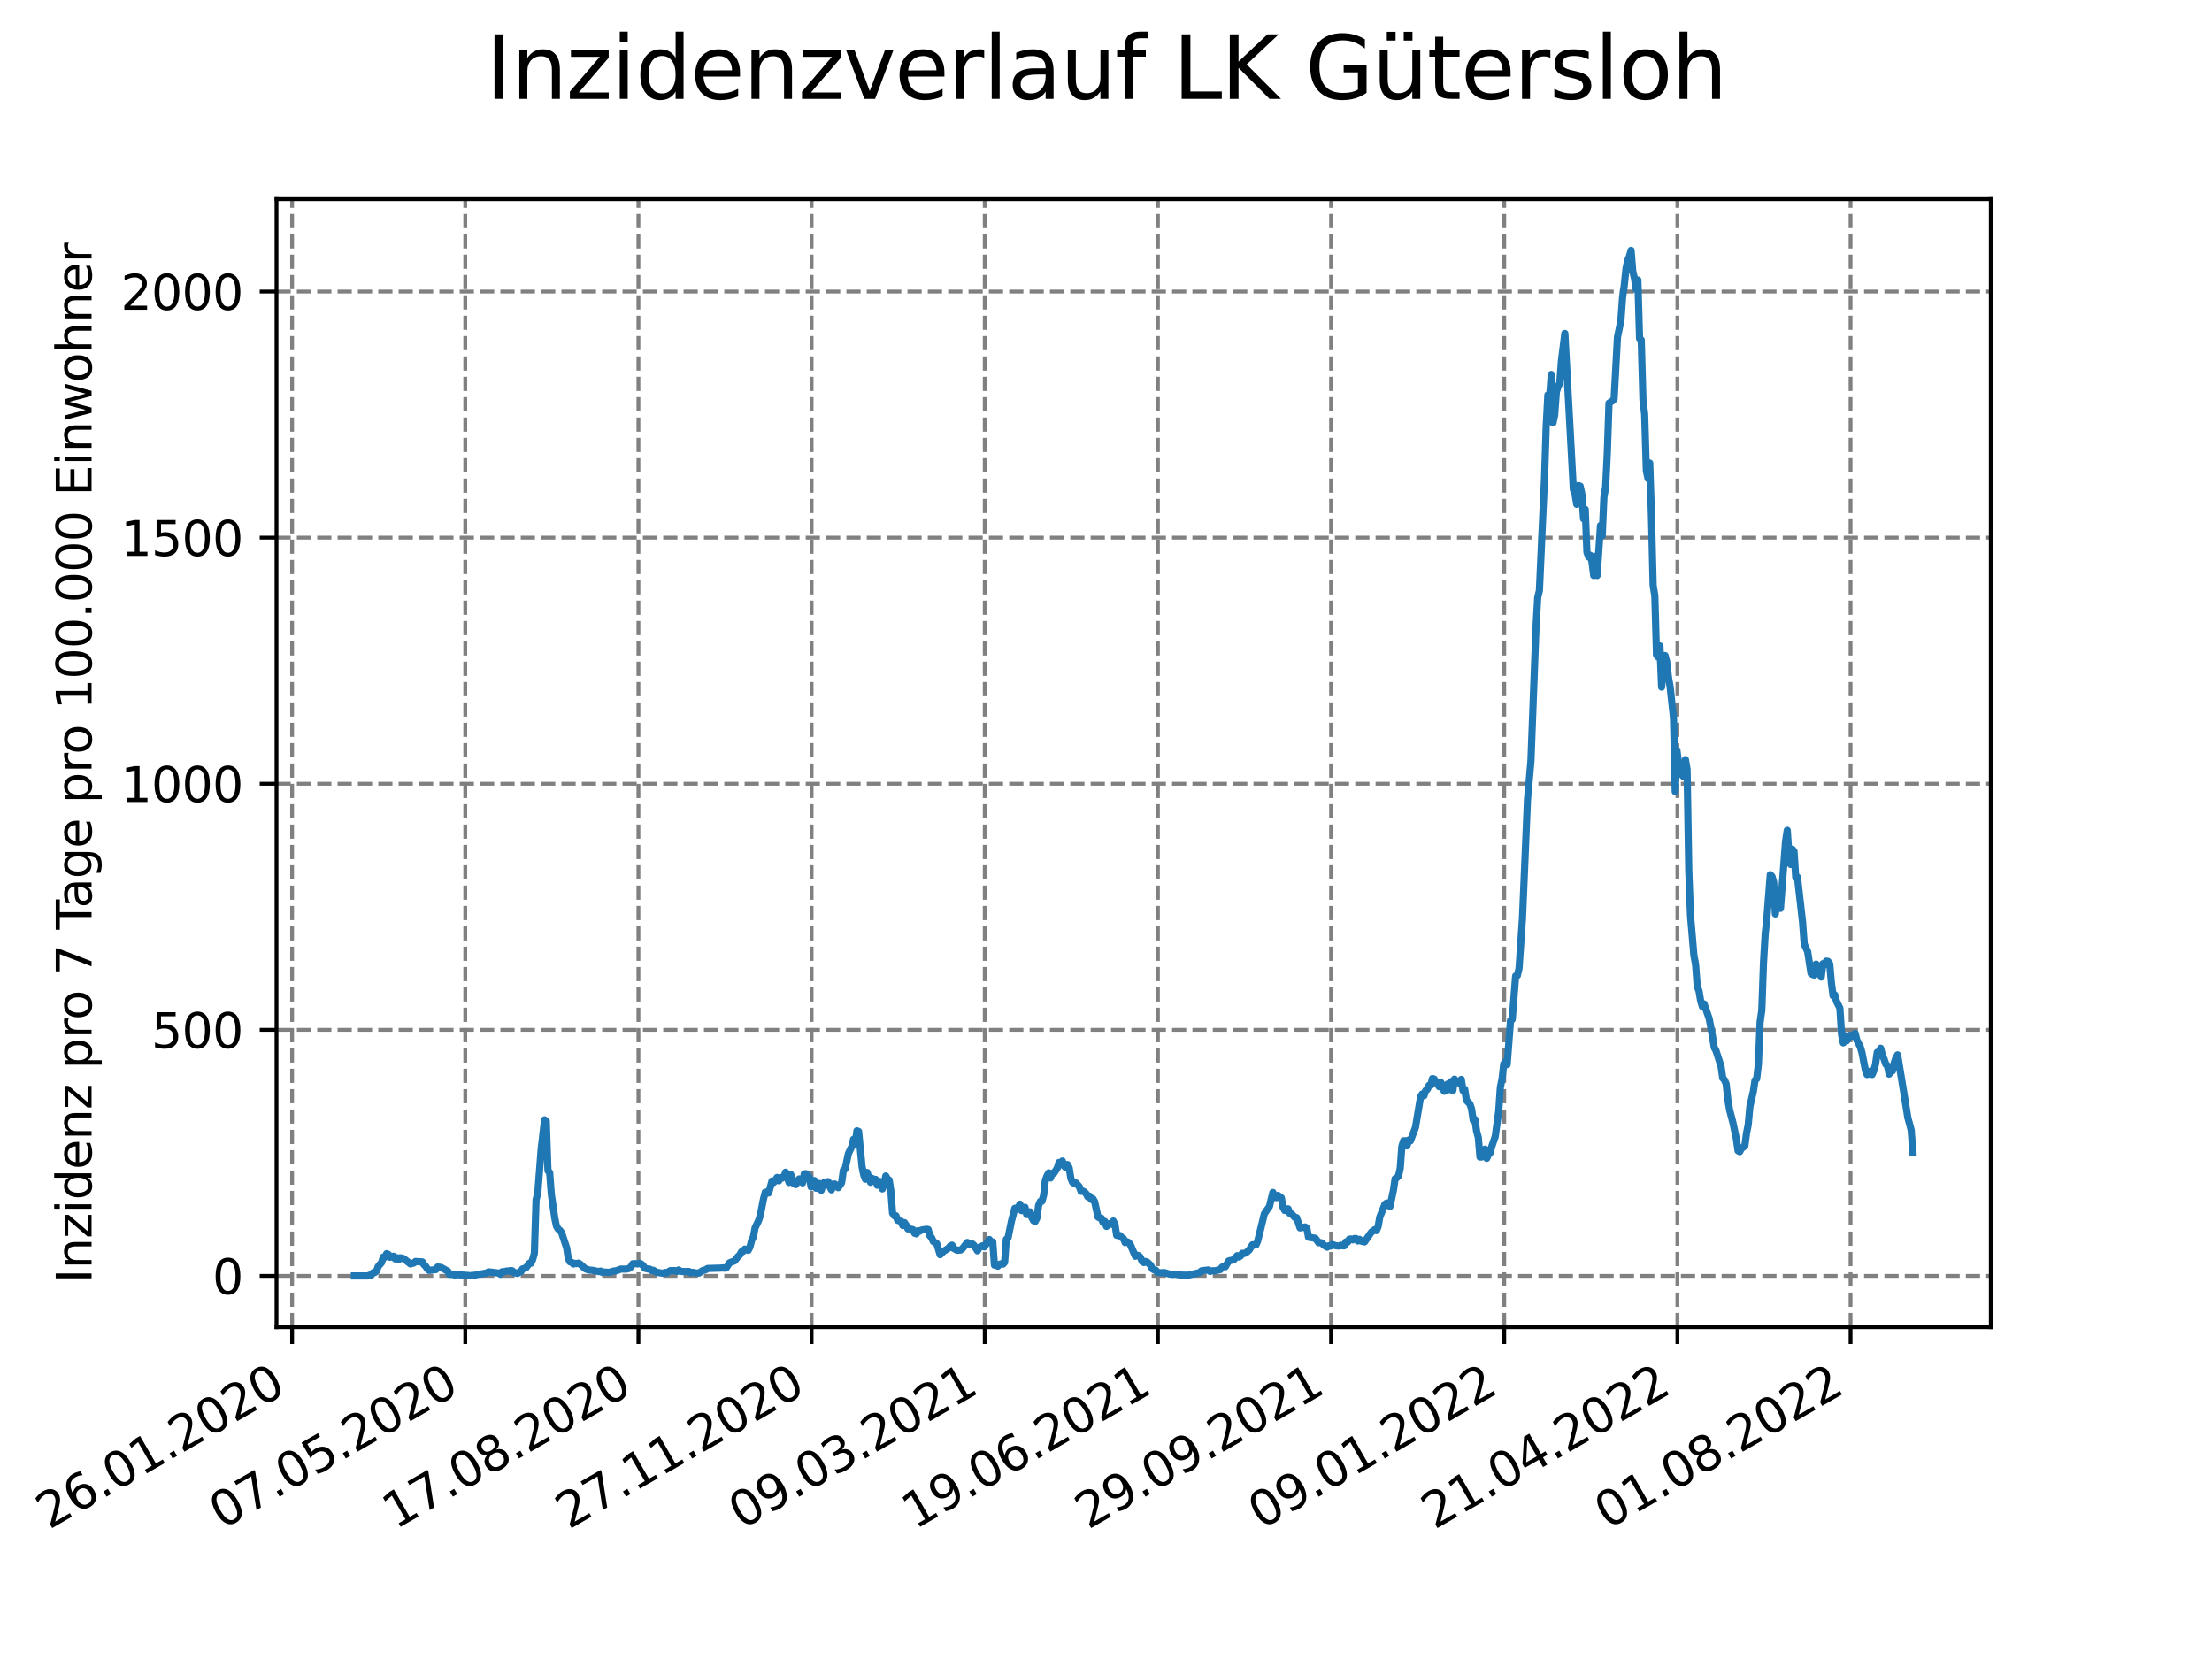 <?xml version="1.0" encoding="utf-8" standalone="no"?>
<!DOCTYPE svg PUBLIC "-//W3C//DTD SVG 1.1//EN"
  "http://www.w3.org/Graphics/SVG/1.1/DTD/svg11.dtd">
<svg xmlns:xlink="http://www.w3.org/1999/xlink" width="460.8pt" height="345.6pt" viewBox="0 0 460.8 345.6" xmlns="http://www.w3.org/2000/svg" version="1.1">
 <defs>
  <style type="text/css">*{stroke-linejoin: round; stroke-linecap: butt}</style>
 </defs>
 <g id="figure_1">
  <g id="patch_1">
   <path d="M 0 345.6 
L 460.8 345.6 
L 460.8 0 
L 0 0 
z
" style="fill: #ffffff"/>
  </g>
  <g id="axes_1">
   <g id="patch_2">
    <path d="M 57.6 276.48 
L 414.72 276.48 
L 414.72 41.472 
L 57.6 41.472 
z
" style="fill: #ffffff"/>
   </g>
   <g id="matplotlib.axis_1">
    <g id="xtick_1">
     <g id="line2d_1">
      <path d="M 60.851 276.48 
L 60.851 41.472 
" clip-path="url(#p514654afab)" style="fill: none; stroke-dasharray: 2.96,1.28; stroke-dashoffset: 0; stroke: #808080; stroke-width: 0.8"/>
     </g>
     <g id="line2d_2">
      <defs>
       <path id="m3decd45b3e" d="M 0 0 
L 0 3.5 
" style="stroke: #000000; stroke-width: 0.8"/>
      </defs>
      <g>
       <use xlink:href="#m3decd45b3e" x="60.851" y="276.48" style="stroke: #000000; stroke-width: 0.8"/>
      </g>
     </g>
     <g id="text_1">
      <!-- 26.01.2020 -->
      <g transform="translate(10.225 318.689)rotate(-30)scale(0.1 -0.1)">
       <defs>
        <path id="DejaVuSans-32" d="M 1228 531 
L 3431 531 
L 3431 0 
L 469 0 
L 469 531 
Q 828 903 1448 1529 
Q 2069 2156 2228 2338 
Q 2531 2678 2651 2914 
Q 2772 3150 2772 3378 
Q 2772 3750 2511 3984 
Q 2250 4219 1831 4219 
Q 1534 4219 1204 4116 
Q 875 4013 500 3803 
L 500 4441 
Q 881 4594 1212 4672 
Q 1544 4750 1819 4750 
Q 2544 4750 2975 4387 
Q 3406 4025 3406 3419 
Q 3406 3131 3298 2873 
Q 3191 2616 2906 2266 
Q 2828 2175 2409 1742 
Q 1991 1309 1228 531 
z
" transform="scale(0.016)"/>
        <path id="DejaVuSans-36" d="M 2113 2584 
Q 1688 2584 1439 2293 
Q 1191 2003 1191 1497 
Q 1191 994 1439 701 
Q 1688 409 2113 409 
Q 2538 409 2786 701 
Q 3034 994 3034 1497 
Q 3034 2003 2786 2293 
Q 2538 2584 2113 2584 
z
M 3366 4563 
L 3366 3988 
Q 3128 4100 2886 4159 
Q 2644 4219 2406 4219 
Q 1781 4219 1451 3797 
Q 1122 3375 1075 2522 
Q 1259 2794 1537 2939 
Q 1816 3084 2150 3084 
Q 2853 3084 3261 2657 
Q 3669 2231 3669 1497 
Q 3669 778 3244 343 
Q 2819 -91 2113 -91 
Q 1303 -91 875 529 
Q 447 1150 447 2328 
Q 447 3434 972 4092 
Q 1497 4750 2381 4750 
Q 2619 4750 2861 4703 
Q 3103 4656 3366 4563 
z
" transform="scale(0.016)"/>
        <path id="DejaVuSans-2e" d="M 684 794 
L 1344 794 
L 1344 0 
L 684 0 
L 684 794 
z
" transform="scale(0.016)"/>
        <path id="DejaVuSans-30" d="M 2034 4250 
Q 1547 4250 1301 3770 
Q 1056 3291 1056 2328 
Q 1056 1369 1301 889 
Q 1547 409 2034 409 
Q 2525 409 2770 889 
Q 3016 1369 3016 2328 
Q 3016 3291 2770 3770 
Q 2525 4250 2034 4250 
z
M 2034 4750 
Q 2819 4750 3233 4129 
Q 3647 3509 3647 2328 
Q 3647 1150 3233 529 
Q 2819 -91 2034 -91 
Q 1250 -91 836 529 
Q 422 1150 422 2328 
Q 422 3509 836 4129 
Q 1250 4750 2034 4750 
z
" transform="scale(0.016)"/>
        <path id="DejaVuSans-31" d="M 794 531 
L 1825 531 
L 1825 4091 
L 703 3866 
L 703 4441 
L 1819 4666 
L 2450 4666 
L 2450 531 
L 3481 531 
L 3481 0 
L 794 0 
L 794 531 
z
" transform="scale(0.016)"/>
       </defs>
       <use xlink:href="#DejaVuSans-32"/>
       <use xlink:href="#DejaVuSans-36" x="63.623"/>
       <use xlink:href="#DejaVuSans-2e" x="127.246"/>
       <use xlink:href="#DejaVuSans-30" x="159.033"/>
       <use xlink:href="#DejaVuSans-31" x="222.656"/>
       <use xlink:href="#DejaVuSans-2e" x="286.279"/>
       <use xlink:href="#DejaVuSans-32" x="318.066"/>
       <use xlink:href="#DejaVuSans-30" x="381.689"/>
       <use xlink:href="#DejaVuSans-32" x="445.312"/>
       <use xlink:href="#DejaVuSans-30" x="508.936"/>
      </g>
     </g>
    </g>
    <g id="xtick_2">
     <g id="line2d_3">
      <path d="M 96.923 276.48 
L 96.923 41.472 
" clip-path="url(#p514654afab)" style="fill: none; stroke-dasharray: 2.96,1.28; stroke-dashoffset: 0; stroke: #808080; stroke-width: 0.8"/>
     </g>
     <g id="line2d_4">
      <g>
       <use xlink:href="#m3decd45b3e" x="96.923" y="276.48" style="stroke: #000000; stroke-width: 0.8"/>
      </g>
     </g>
     <g id="text_2">
      <!-- 07.05.2020 -->
      <g transform="translate(46.298 318.689)rotate(-30)scale(0.1 -0.1)">
       <defs>
        <path id="DejaVuSans-37" d="M 525 4666 
L 3525 4666 
L 3525 4397 
L 1831 0 
L 1172 0 
L 2766 4134 
L 525 4134 
L 525 4666 
z
" transform="scale(0.016)"/>
        <path id="DejaVuSans-35" d="M 691 4666 
L 3169 4666 
L 3169 4134 
L 1269 4134 
L 1269 2991 
Q 1406 3038 1543 3061 
Q 1681 3084 1819 3084 
Q 2600 3084 3056 2656 
Q 3513 2228 3513 1497 
Q 3513 744 3044 326 
Q 2575 -91 1722 -91 
Q 1428 -91 1123 -41 
Q 819 9 494 109 
L 494 744 
Q 775 591 1075 516 
Q 1375 441 1709 441 
Q 2250 441 2565 725 
Q 2881 1009 2881 1497 
Q 2881 1984 2565 2268 
Q 2250 2553 1709 2553 
Q 1456 2553 1204 2497 
Q 953 2441 691 2322 
L 691 4666 
z
" transform="scale(0.016)"/>
       </defs>
       <use xlink:href="#DejaVuSans-30"/>
       <use xlink:href="#DejaVuSans-37" x="63.623"/>
       <use xlink:href="#DejaVuSans-2e" x="127.246"/>
       <use xlink:href="#DejaVuSans-30" x="159.033"/>
       <use xlink:href="#DejaVuSans-35" x="222.656"/>
       <use xlink:href="#DejaVuSans-2e" x="286.279"/>
       <use xlink:href="#DejaVuSans-32" x="318.066"/>
       <use xlink:href="#DejaVuSans-30" x="381.689"/>
       <use xlink:href="#DejaVuSans-32" x="445.312"/>
       <use xlink:href="#DejaVuSans-30" x="508.936"/>
      </g>
     </g>
    </g>
    <g id="xtick_3">
     <g id="line2d_5">
      <path d="M 132.996 276.48 
L 132.996 41.472 
" clip-path="url(#p514654afab)" style="fill: none; stroke-dasharray: 2.96,1.28; stroke-dashoffset: 0; stroke: #808080; stroke-width: 0.8"/>
     </g>
     <g id="line2d_6">
      <g>
       <use xlink:href="#m3decd45b3e" x="132.996" y="276.48" style="stroke: #000000; stroke-width: 0.8"/>
      </g>
     </g>
     <g id="text_3">
      <!-- 17.08.2020 -->
      <g transform="translate(82.371 318.689)rotate(-30)scale(0.1 -0.1)">
       <defs>
        <path id="DejaVuSans-38" d="M 2034 2216 
Q 1584 2216 1326 1975 
Q 1069 1734 1069 1313 
Q 1069 891 1326 650 
Q 1584 409 2034 409 
Q 2484 409 2743 651 
Q 3003 894 3003 1313 
Q 3003 1734 2745 1975 
Q 2488 2216 2034 2216 
z
M 1403 2484 
Q 997 2584 770 2862 
Q 544 3141 544 3541 
Q 544 4100 942 4425 
Q 1341 4750 2034 4750 
Q 2731 4750 3128 4425 
Q 3525 4100 3525 3541 
Q 3525 3141 3298 2862 
Q 3072 2584 2669 2484 
Q 3125 2378 3379 2068 
Q 3634 1759 3634 1313 
Q 3634 634 3220 271 
Q 2806 -91 2034 -91 
Q 1263 -91 848 271 
Q 434 634 434 1313 
Q 434 1759 690 2068 
Q 947 2378 1403 2484 
z
M 1172 3481 
Q 1172 3119 1398 2916 
Q 1625 2713 2034 2713 
Q 2441 2713 2670 2916 
Q 2900 3119 2900 3481 
Q 2900 3844 2670 4047 
Q 2441 4250 2034 4250 
Q 1625 4250 1398 4047 
Q 1172 3844 1172 3481 
z
" transform="scale(0.016)"/>
       </defs>
       <use xlink:href="#DejaVuSans-31"/>
       <use xlink:href="#DejaVuSans-37" x="63.623"/>
       <use xlink:href="#DejaVuSans-2e" x="127.246"/>
       <use xlink:href="#DejaVuSans-30" x="159.033"/>
       <use xlink:href="#DejaVuSans-38" x="222.656"/>
       <use xlink:href="#DejaVuSans-2e" x="286.279"/>
       <use xlink:href="#DejaVuSans-32" x="318.066"/>
       <use xlink:href="#DejaVuSans-30" x="381.689"/>
       <use xlink:href="#DejaVuSans-32" x="445.312"/>
       <use xlink:href="#DejaVuSans-30" x="508.936"/>
      </g>
     </g>
    </g>
    <g id="xtick_4">
     <g id="line2d_7">
      <path d="M 169.069 276.48 
L 169.069 41.472 
" clip-path="url(#p514654afab)" style="fill: none; stroke-dasharray: 2.96,1.28; stroke-dashoffset: 0; stroke: #808080; stroke-width: 0.8"/>
     </g>
     <g id="line2d_8">
      <g>
       <use xlink:href="#m3decd45b3e" x="169.069" y="276.48" style="stroke: #000000; stroke-width: 0.8"/>
      </g>
     </g>
     <g id="text_4">
      <!-- 27.11.2020 -->
      <g transform="translate(118.444 318.689)rotate(-30)scale(0.1 -0.1)">
       <use xlink:href="#DejaVuSans-32"/>
       <use xlink:href="#DejaVuSans-37" x="63.623"/>
       <use xlink:href="#DejaVuSans-2e" x="127.246"/>
       <use xlink:href="#DejaVuSans-31" x="159.033"/>
       <use xlink:href="#DejaVuSans-31" x="222.656"/>
       <use xlink:href="#DejaVuSans-2e" x="286.279"/>
       <use xlink:href="#DejaVuSans-32" x="318.066"/>
       <use xlink:href="#DejaVuSans-30" x="381.689"/>
       <use xlink:href="#DejaVuSans-32" x="445.312"/>
       <use xlink:href="#DejaVuSans-30" x="508.936"/>
      </g>
     </g>
    </g>
    <g id="xtick_5">
     <g id="line2d_9">
      <path d="M 205.142 276.48 
L 205.142 41.472 
" clip-path="url(#p514654afab)" style="fill: none; stroke-dasharray: 2.96,1.28; stroke-dashoffset: 0; stroke: #808080; stroke-width: 0.8"/>
     </g>
     <g id="line2d_10">
      <g>
       <use xlink:href="#m3decd45b3e" x="205.142" y="276.48" style="stroke: #000000; stroke-width: 0.8"/>
      </g>
     </g>
     <g id="text_5">
      <!-- 09.03.2021 -->
      <g transform="translate(154.516 318.689)rotate(-30)scale(0.1 -0.1)">
       <defs>
        <path id="DejaVuSans-39" d="M 703 97 
L 703 672 
Q 941 559 1184 500 
Q 1428 441 1663 441 
Q 2288 441 2617 861 
Q 2947 1281 2994 2138 
Q 2813 1869 2534 1725 
Q 2256 1581 1919 1581 
Q 1219 1581 811 2004 
Q 403 2428 403 3163 
Q 403 3881 828 4315 
Q 1253 4750 1959 4750 
Q 2769 4750 3195 4129 
Q 3622 3509 3622 2328 
Q 3622 1225 3098 567 
Q 2575 -91 1691 -91 
Q 1453 -91 1209 -44 
Q 966 3 703 97 
z
M 1959 2075 
Q 2384 2075 2632 2365 
Q 2881 2656 2881 3163 
Q 2881 3666 2632 3958 
Q 2384 4250 1959 4250 
Q 1534 4250 1286 3958 
Q 1038 3666 1038 3163 
Q 1038 2656 1286 2365 
Q 1534 2075 1959 2075 
z
" transform="scale(0.016)"/>
        <path id="DejaVuSans-33" d="M 2597 2516 
Q 3050 2419 3304 2112 
Q 3559 1806 3559 1356 
Q 3559 666 3084 287 
Q 2609 -91 1734 -91 
Q 1441 -91 1130 -33 
Q 819 25 488 141 
L 488 750 
Q 750 597 1062 519 
Q 1375 441 1716 441 
Q 2309 441 2620 675 
Q 2931 909 2931 1356 
Q 2931 1769 2642 2001 
Q 2353 2234 1838 2234 
L 1294 2234 
L 1294 2753 
L 1863 2753 
Q 2328 2753 2575 2939 
Q 2822 3125 2822 3475 
Q 2822 3834 2567 4026 
Q 2313 4219 1838 4219 
Q 1578 4219 1281 4162 
Q 984 4106 628 3988 
L 628 4550 
Q 988 4650 1302 4700 
Q 1616 4750 1894 4750 
Q 2613 4750 3031 4423 
Q 3450 4097 3450 3541 
Q 3450 3153 3228 2886 
Q 3006 2619 2597 2516 
z
" transform="scale(0.016)"/>
       </defs>
       <use xlink:href="#DejaVuSans-30"/>
       <use xlink:href="#DejaVuSans-39" x="63.623"/>
       <use xlink:href="#DejaVuSans-2e" x="127.246"/>
       <use xlink:href="#DejaVuSans-30" x="159.033"/>
       <use xlink:href="#DejaVuSans-33" x="222.656"/>
       <use xlink:href="#DejaVuSans-2e" x="286.279"/>
       <use xlink:href="#DejaVuSans-32" x="318.066"/>
       <use xlink:href="#DejaVuSans-30" x="381.689"/>
       <use xlink:href="#DejaVuSans-32" x="445.312"/>
       <use xlink:href="#DejaVuSans-31" x="508.936"/>
      </g>
     </g>
    </g>
    <g id="xtick_6">
     <g id="line2d_11">
      <path d="M 241.214 276.48 
L 241.214 41.472 
" clip-path="url(#p514654afab)" style="fill: none; stroke-dasharray: 2.96,1.28; stroke-dashoffset: 0; stroke: #808080; stroke-width: 0.8"/>
     </g>
     <g id="line2d_12">
      <g>
       <use xlink:href="#m3decd45b3e" x="241.214" y="276.48" style="stroke: #000000; stroke-width: 0.8"/>
      </g>
     </g>
     <g id="text_6">
      <!-- 19.06.2021 -->
      <g transform="translate(190.589 318.689)rotate(-30)scale(0.1 -0.1)">
       <use xlink:href="#DejaVuSans-31"/>
       <use xlink:href="#DejaVuSans-39" x="63.623"/>
       <use xlink:href="#DejaVuSans-2e" x="127.246"/>
       <use xlink:href="#DejaVuSans-30" x="159.033"/>
       <use xlink:href="#DejaVuSans-36" x="222.656"/>
       <use xlink:href="#DejaVuSans-2e" x="286.279"/>
       <use xlink:href="#DejaVuSans-32" x="318.066"/>
       <use xlink:href="#DejaVuSans-30" x="381.689"/>
       <use xlink:href="#DejaVuSans-32" x="445.312"/>
       <use xlink:href="#DejaVuSans-31" x="508.936"/>
      </g>
     </g>
    </g>
    <g id="xtick_7">
     <g id="line2d_13">
      <path d="M 277.287 276.48 
L 277.287 41.472 
" clip-path="url(#p514654afab)" style="fill: none; stroke-dasharray: 2.96,1.28; stroke-dashoffset: 0; stroke: #808080; stroke-width: 0.8"/>
     </g>
     <g id="line2d_14">
      <g>
       <use xlink:href="#m3decd45b3e" x="277.287" y="276.48" style="stroke: #000000; stroke-width: 0.8"/>
      </g>
     </g>
     <g id="text_7">
      <!-- 29.09.2021 -->
      <g transform="translate(226.662 318.689)rotate(-30)scale(0.1 -0.1)">
       <use xlink:href="#DejaVuSans-32"/>
       <use xlink:href="#DejaVuSans-39" x="63.623"/>
       <use xlink:href="#DejaVuSans-2e" x="127.246"/>
       <use xlink:href="#DejaVuSans-30" x="159.033"/>
       <use xlink:href="#DejaVuSans-39" x="222.656"/>
       <use xlink:href="#DejaVuSans-2e" x="286.279"/>
       <use xlink:href="#DejaVuSans-32" x="318.066"/>
       <use xlink:href="#DejaVuSans-30" x="381.689"/>
       <use xlink:href="#DejaVuSans-32" x="445.312"/>
       <use xlink:href="#DejaVuSans-31" x="508.936"/>
      </g>
     </g>
    </g>
    <g id="xtick_8">
     <g id="line2d_15">
      <path d="M 313.36 276.48 
L 313.36 41.472 
" clip-path="url(#p514654afab)" style="fill: none; stroke-dasharray: 2.96,1.28; stroke-dashoffset: 0; stroke: #808080; stroke-width: 0.8"/>
     </g>
     <g id="line2d_16">
      <g>
       <use xlink:href="#m3decd45b3e" x="313.36" y="276.48" style="stroke: #000000; stroke-width: 0.8"/>
      </g>
     </g>
     <g id="text_8">
      <!-- 09.01.2022 -->
      <g transform="translate(262.735 318.689)rotate(-30)scale(0.1 -0.1)">
       <use xlink:href="#DejaVuSans-30"/>
       <use xlink:href="#DejaVuSans-39" x="63.623"/>
       <use xlink:href="#DejaVuSans-2e" x="127.246"/>
       <use xlink:href="#DejaVuSans-30" x="159.033"/>
       <use xlink:href="#DejaVuSans-31" x="222.656"/>
       <use xlink:href="#DejaVuSans-2e" x="286.279"/>
       <use xlink:href="#DejaVuSans-32" x="318.066"/>
       <use xlink:href="#DejaVuSans-30" x="381.689"/>
       <use xlink:href="#DejaVuSans-32" x="445.312"/>
       <use xlink:href="#DejaVuSans-32" x="508.936"/>
      </g>
     </g>
    </g>
    <g id="xtick_9">
     <g id="line2d_17">
      <path d="M 349.432 276.48 
L 349.432 41.472 
" clip-path="url(#p514654afab)" style="fill: none; stroke-dasharray: 2.96,1.28; stroke-dashoffset: 0; stroke: #808080; stroke-width: 0.8"/>
     </g>
     <g id="line2d_18">
      <g>
       <use xlink:href="#m3decd45b3e" x="349.432" y="276.48" style="stroke: #000000; stroke-width: 0.8"/>
      </g>
     </g>
     <g id="text_9">
      <!-- 21.04.2022 -->
      <g transform="translate(298.807 318.689)rotate(-30)scale(0.1 -0.1)">
       <defs>
        <path id="DejaVuSans-34" d="M 2419 4116 
L 825 1625 
L 2419 1625 
L 2419 4116 
z
M 2253 4666 
L 3047 4666 
L 3047 1625 
L 3713 1625 
L 3713 1100 
L 3047 1100 
L 3047 0 
L 2419 0 
L 2419 1100 
L 313 1100 
L 313 1709 
L 2253 4666 
z
" transform="scale(0.016)"/>
       </defs>
       <use xlink:href="#DejaVuSans-32"/>
       <use xlink:href="#DejaVuSans-31" x="63.623"/>
       <use xlink:href="#DejaVuSans-2e" x="127.246"/>
       <use xlink:href="#DejaVuSans-30" x="159.033"/>
       <use xlink:href="#DejaVuSans-34" x="222.656"/>
       <use xlink:href="#DejaVuSans-2e" x="286.279"/>
       <use xlink:href="#DejaVuSans-32" x="318.066"/>
       <use xlink:href="#DejaVuSans-30" x="381.689"/>
       <use xlink:href="#DejaVuSans-32" x="445.312"/>
       <use xlink:href="#DejaVuSans-32" x="508.936"/>
      </g>
     </g>
    </g>
    <g id="xtick_10">
     <g id="line2d_19">
      <path d="M 385.505 276.48 
L 385.505 41.472 
" clip-path="url(#p514654afab)" style="fill: none; stroke-dasharray: 2.96,1.28; stroke-dashoffset: 0; stroke: #808080; stroke-width: 0.8"/>
     </g>
     <g id="line2d_20">
      <g>
       <use xlink:href="#m3decd45b3e" x="385.505" y="276.48" style="stroke: #000000; stroke-width: 0.8"/>
      </g>
     </g>
     <g id="text_10">
      <!-- 01.08.2022 -->
      <g transform="translate(334.88 318.689)rotate(-30)scale(0.1 -0.1)">
       <use xlink:href="#DejaVuSans-30"/>
       <use xlink:href="#DejaVuSans-31" x="63.623"/>
       <use xlink:href="#DejaVuSans-2e" x="127.246"/>
       <use xlink:href="#DejaVuSans-30" x="159.033"/>
       <use xlink:href="#DejaVuSans-38" x="222.656"/>
       <use xlink:href="#DejaVuSans-2e" x="286.279"/>
       <use xlink:href="#DejaVuSans-32" x="318.066"/>
       <use xlink:href="#DejaVuSans-30" x="381.689"/>
       <use xlink:href="#DejaVuSans-32" x="445.312"/>
       <use xlink:href="#DejaVuSans-32" x="508.936"/>
      </g>
     </g>
    </g>
   </g>
   <g id="matplotlib.axis_2">
    <g id="ytick_1">
     <g id="line2d_21">
      <path d="M 57.6 265.798 
L 414.72 265.798 
" clip-path="url(#p514654afab)" style="fill: none; stroke-dasharray: 2.96,1.28; stroke-dashoffset: 0; stroke: #808080; stroke-width: 0.8"/>
     </g>
     <g id="line2d_22">
      <defs>
       <path id="mc0871cc688" d="M 0 0 
L -3.5 0 
" style="stroke: #000000; stroke-width: 0.8"/>
      </defs>
      <g>
       <use xlink:href="#mc0871cc688" x="57.6" y="265.798" style="stroke: #000000; stroke-width: 0.8"/>
      </g>
     </g>
     <g id="text_11">
      <!-- 0 -->
      <g transform="translate(44.237 269.597)scale(0.1 -0.1)">
       <use xlink:href="#DejaVuSans-30"/>
      </g>
     </g>
    </g>
    <g id="ytick_2">
     <g id="line2d_23">
      <path d="M 57.6 214.531 
L 414.72 214.531 
" clip-path="url(#p514654afab)" style="fill: none; stroke-dasharray: 2.96,1.28; stroke-dashoffset: 0; stroke: #808080; stroke-width: 0.8"/>
     </g>
     <g id="line2d_24">
      <g>
       <use xlink:href="#mc0871cc688" x="57.6" y="214.531" style="stroke: #000000; stroke-width: 0.8"/>
      </g>
     </g>
     <g id="text_12">
      <!-- 500 -->
      <g transform="translate(31.512 218.33)scale(0.1 -0.1)">
       <use xlink:href="#DejaVuSans-35"/>
       <use xlink:href="#DejaVuSans-30" x="63.623"/>
       <use xlink:href="#DejaVuSans-30" x="127.246"/>
      </g>
     </g>
    </g>
    <g id="ytick_3">
     <g id="line2d_25">
      <path d="M 57.6 163.264 
L 414.72 163.264 
" clip-path="url(#p514654afab)" style="fill: none; stroke-dasharray: 2.96,1.28; stroke-dashoffset: 0; stroke: #808080; stroke-width: 0.8"/>
     </g>
     <g id="line2d_26">
      <g>
       <use xlink:href="#mc0871cc688" x="57.6" y="163.264" style="stroke: #000000; stroke-width: 0.8"/>
      </g>
     </g>
     <g id="text_13">
      <!-- 1000 -->
      <g transform="translate(25.15 167.063)scale(0.1 -0.1)">
       <use xlink:href="#DejaVuSans-31"/>
       <use xlink:href="#DejaVuSans-30" x="63.623"/>
       <use xlink:href="#DejaVuSans-30" x="127.246"/>
       <use xlink:href="#DejaVuSans-30" x="190.869"/>
      </g>
     </g>
    </g>
    <g id="ytick_4">
     <g id="line2d_27">
      <path d="M 57.6 111.997 
L 414.72 111.997 
" clip-path="url(#p514654afab)" style="fill: none; stroke-dasharray: 2.96,1.28; stroke-dashoffset: 0; stroke: #808080; stroke-width: 0.8"/>
     </g>
     <g id="line2d_28">
      <g>
       <use xlink:href="#mc0871cc688" x="57.6" y="111.997" style="stroke: #000000; stroke-width: 0.8"/>
      </g>
     </g>
     <g id="text_14">
      <!-- 1500 -->
      <g transform="translate(25.15 115.796)scale(0.1 -0.1)">
       <use xlink:href="#DejaVuSans-31"/>
       <use xlink:href="#DejaVuSans-35" x="63.623"/>
       <use xlink:href="#DejaVuSans-30" x="127.246"/>
       <use xlink:href="#DejaVuSans-30" x="190.869"/>
      </g>
     </g>
    </g>
    <g id="ytick_5">
     <g id="line2d_29">
      <path d="M 57.6 60.73 
L 414.72 60.73 
" clip-path="url(#p514654afab)" style="fill: none; stroke-dasharray: 2.96,1.28; stroke-dashoffset: 0; stroke: #808080; stroke-width: 0.8"/>
     </g>
     <g id="line2d_30">
      <g>
       <use xlink:href="#mc0871cc688" x="57.6" y="60.73" style="stroke: #000000; stroke-width: 0.8"/>
      </g>
     </g>
     <g id="text_15">
      <!-- 2000 -->
      <g transform="translate(25.15 64.529)scale(0.1 -0.1)">
       <use xlink:href="#DejaVuSans-32"/>
       <use xlink:href="#DejaVuSans-30" x="63.623"/>
       <use xlink:href="#DejaVuSans-30" x="127.246"/>
       <use xlink:href="#DejaVuSans-30" x="190.869"/>
      </g>
     </g>
    </g>
    <g id="text_16">
     <!-- Inzidenz pro 7 Tage pro 100.000 Einwohner -->
     <g transform="translate(19.07 267.301)rotate(-90)scale(0.1 -0.1)">
      <defs>
       <path id="DejaVuSans-49" d="M 628 4666 
L 1259 4666 
L 1259 0 
L 628 0 
L 628 4666 
z
" transform="scale(0.016)"/>
       <path id="DejaVuSans-6e" d="M 3513 2113 
L 3513 0 
L 2938 0 
L 2938 2094 
Q 2938 2591 2744 2837 
Q 2550 3084 2163 3084 
Q 1697 3084 1428 2787 
Q 1159 2491 1159 1978 
L 1159 0 
L 581 0 
L 581 3500 
L 1159 3500 
L 1159 2956 
Q 1366 3272 1645 3428 
Q 1925 3584 2291 3584 
Q 2894 3584 3203 3211 
Q 3513 2838 3513 2113 
z
" transform="scale(0.016)"/>
       <path id="DejaVuSans-7a" d="M 353 3500 
L 3084 3500 
L 3084 2975 
L 922 459 
L 3084 459 
L 3084 0 
L 275 0 
L 275 525 
L 2438 3041 
L 353 3041 
L 353 3500 
z
" transform="scale(0.016)"/>
       <path id="DejaVuSans-69" d="M 603 3500 
L 1178 3500 
L 1178 0 
L 603 0 
L 603 3500 
z
M 603 4863 
L 1178 4863 
L 1178 4134 
L 603 4134 
L 603 4863 
z
" transform="scale(0.016)"/>
       <path id="DejaVuSans-64" d="M 2906 2969 
L 2906 4863 
L 3481 4863 
L 3481 0 
L 2906 0 
L 2906 525 
Q 2725 213 2448 61 
Q 2172 -91 1784 -91 
Q 1150 -91 751 415 
Q 353 922 353 1747 
Q 353 2572 751 3078 
Q 1150 3584 1784 3584 
Q 2172 3584 2448 3432 
Q 2725 3281 2906 2969 
z
M 947 1747 
Q 947 1113 1208 752 
Q 1469 391 1925 391 
Q 2381 391 2643 752 
Q 2906 1113 2906 1747 
Q 2906 2381 2643 2742 
Q 2381 3103 1925 3103 
Q 1469 3103 1208 2742 
Q 947 2381 947 1747 
z
" transform="scale(0.016)"/>
       <path id="DejaVuSans-65" d="M 3597 1894 
L 3597 1613 
L 953 1613 
Q 991 1019 1311 708 
Q 1631 397 2203 397 
Q 2534 397 2845 478 
Q 3156 559 3463 722 
L 3463 178 
Q 3153 47 2828 -22 
Q 2503 -91 2169 -91 
Q 1331 -91 842 396 
Q 353 884 353 1716 
Q 353 2575 817 3079 
Q 1281 3584 2069 3584 
Q 2775 3584 3186 3129 
Q 3597 2675 3597 1894 
z
M 3022 2063 
Q 3016 2534 2758 2815 
Q 2500 3097 2075 3097 
Q 1594 3097 1305 2825 
Q 1016 2553 972 2059 
L 3022 2063 
z
" transform="scale(0.016)"/>
       <path id="DejaVuSans-20" transform="scale(0.016)"/>
       <path id="DejaVuSans-70" d="M 1159 525 
L 1159 -1331 
L 581 -1331 
L 581 3500 
L 1159 3500 
L 1159 2969 
Q 1341 3281 1617 3432 
Q 1894 3584 2278 3584 
Q 2916 3584 3314 3078 
Q 3713 2572 3713 1747 
Q 3713 922 3314 415 
Q 2916 -91 2278 -91 
Q 1894 -91 1617 61 
Q 1341 213 1159 525 
z
M 3116 1747 
Q 3116 2381 2855 2742 
Q 2594 3103 2138 3103 
Q 1681 3103 1420 2742 
Q 1159 2381 1159 1747 
Q 1159 1113 1420 752 
Q 1681 391 2138 391 
Q 2594 391 2855 752 
Q 3116 1113 3116 1747 
z
" transform="scale(0.016)"/>
       <path id="DejaVuSans-72" d="M 2631 2963 
Q 2534 3019 2420 3045 
Q 2306 3072 2169 3072 
Q 1681 3072 1420 2755 
Q 1159 2438 1159 1844 
L 1159 0 
L 581 0 
L 581 3500 
L 1159 3500 
L 1159 2956 
Q 1341 3275 1631 3429 
Q 1922 3584 2338 3584 
Q 2397 3584 2469 3576 
Q 2541 3569 2628 3553 
L 2631 2963 
z
" transform="scale(0.016)"/>
       <path id="DejaVuSans-6f" d="M 1959 3097 
Q 1497 3097 1228 2736 
Q 959 2375 959 1747 
Q 959 1119 1226 758 
Q 1494 397 1959 397 
Q 2419 397 2687 759 
Q 2956 1122 2956 1747 
Q 2956 2369 2687 2733 
Q 2419 3097 1959 3097 
z
M 1959 3584 
Q 2709 3584 3137 3096 
Q 3566 2609 3566 1747 
Q 3566 888 3137 398 
Q 2709 -91 1959 -91 
Q 1206 -91 779 398 
Q 353 888 353 1747 
Q 353 2609 779 3096 
Q 1206 3584 1959 3584 
z
" transform="scale(0.016)"/>
       <path id="DejaVuSans-54" d="M -19 4666 
L 3928 4666 
L 3928 4134 
L 2272 4134 
L 2272 0 
L 1638 0 
L 1638 4134 
L -19 4134 
L -19 4666 
z
" transform="scale(0.016)"/>
       <path id="DejaVuSans-61" d="M 2194 1759 
Q 1497 1759 1228 1600 
Q 959 1441 959 1056 
Q 959 750 1161 570 
Q 1363 391 1709 391 
Q 2188 391 2477 730 
Q 2766 1069 2766 1631 
L 2766 1759 
L 2194 1759 
z
M 3341 1997 
L 3341 0 
L 2766 0 
L 2766 531 
Q 2569 213 2275 61 
Q 1981 -91 1556 -91 
Q 1019 -91 701 211 
Q 384 513 384 1019 
Q 384 1609 779 1909 
Q 1175 2209 1959 2209 
L 2766 2209 
L 2766 2266 
Q 2766 2663 2505 2880 
Q 2244 3097 1772 3097 
Q 1472 3097 1187 3025 
Q 903 2953 641 2809 
L 641 3341 
Q 956 3463 1253 3523 
Q 1550 3584 1831 3584 
Q 2591 3584 2966 3190 
Q 3341 2797 3341 1997 
z
" transform="scale(0.016)"/>
       <path id="DejaVuSans-67" d="M 2906 1791 
Q 2906 2416 2648 2759 
Q 2391 3103 1925 3103 
Q 1463 3103 1205 2759 
Q 947 2416 947 1791 
Q 947 1169 1205 825 
Q 1463 481 1925 481 
Q 2391 481 2648 825 
Q 2906 1169 2906 1791 
z
M 3481 434 
Q 3481 -459 3084 -895 
Q 2688 -1331 1869 -1331 
Q 1566 -1331 1297 -1286 
Q 1028 -1241 775 -1147 
L 775 -588 
Q 1028 -725 1275 -790 
Q 1522 -856 1778 -856 
Q 2344 -856 2625 -561 
Q 2906 -266 2906 331 
L 2906 616 
Q 2728 306 2450 153 
Q 2172 0 1784 0 
Q 1141 0 747 490 
Q 353 981 353 1791 
Q 353 2603 747 3093 
Q 1141 3584 1784 3584 
Q 2172 3584 2450 3431 
Q 2728 3278 2906 2969 
L 2906 3500 
L 3481 3500 
L 3481 434 
z
" transform="scale(0.016)"/>
       <path id="DejaVuSans-45" d="M 628 4666 
L 3578 4666 
L 3578 4134 
L 1259 4134 
L 1259 2753 
L 3481 2753 
L 3481 2222 
L 1259 2222 
L 1259 531 
L 3634 531 
L 3634 0 
L 628 0 
L 628 4666 
z
" transform="scale(0.016)"/>
       <path id="DejaVuSans-77" d="M 269 3500 
L 844 3500 
L 1563 769 
L 2278 3500 
L 2956 3500 
L 3675 769 
L 4391 3500 
L 4966 3500 
L 4050 0 
L 3372 0 
L 2619 2869 
L 1863 0 
L 1184 0 
L 269 3500 
z
" transform="scale(0.016)"/>
       <path id="DejaVuSans-68" d="M 3513 2113 
L 3513 0 
L 2938 0 
L 2938 2094 
Q 2938 2591 2744 2837 
Q 2550 3084 2163 3084 
Q 1697 3084 1428 2787 
Q 1159 2491 1159 1978 
L 1159 0 
L 581 0 
L 581 4863 
L 1159 4863 
L 1159 2956 
Q 1366 3272 1645 3428 
Q 1925 3584 2291 3584 
Q 2894 3584 3203 3211 
Q 3513 2838 3513 2113 
z
" transform="scale(0.016)"/>
      </defs>
      <use xlink:href="#DejaVuSans-49"/>
      <use xlink:href="#DejaVuSans-6e" x="29.492"/>
      <use xlink:href="#DejaVuSans-7a" x="92.871"/>
      <use xlink:href="#DejaVuSans-69" x="145.361"/>
      <use xlink:href="#DejaVuSans-64" x="173.145"/>
      <use xlink:href="#DejaVuSans-65" x="236.621"/>
      <use xlink:href="#DejaVuSans-6e" x="298.145"/>
      <use xlink:href="#DejaVuSans-7a" x="361.523"/>
      <use xlink:href="#DejaVuSans-20" x="414.014"/>
      <use xlink:href="#DejaVuSans-70" x="445.801"/>
      <use xlink:href="#DejaVuSans-72" x="509.277"/>
      <use xlink:href="#DejaVuSans-6f" x="548.141"/>
      <use xlink:href="#DejaVuSans-20" x="609.322"/>
      <use xlink:href="#DejaVuSans-37" x="641.109"/>
      <use xlink:href="#DejaVuSans-20" x="704.732"/>
      <use xlink:href="#DejaVuSans-54" x="736.52"/>
      <use xlink:href="#DejaVuSans-61" x="781.104"/>
      <use xlink:href="#DejaVuSans-67" x="842.383"/>
      <use xlink:href="#DejaVuSans-65" x="905.859"/>
      <use xlink:href="#DejaVuSans-20" x="967.383"/>
      <use xlink:href="#DejaVuSans-70" x="999.17"/>
      <use xlink:href="#DejaVuSans-72" x="1062.646"/>
      <use xlink:href="#DejaVuSans-6f" x="1101.51"/>
      <use xlink:href="#DejaVuSans-20" x="1162.691"/>
      <use xlink:href="#DejaVuSans-31" x="1194.479"/>
      <use xlink:href="#DejaVuSans-30" x="1258.102"/>
      <use xlink:href="#DejaVuSans-30" x="1321.725"/>
      <use xlink:href="#DejaVuSans-2e" x="1385.348"/>
      <use xlink:href="#DejaVuSans-30" x="1417.135"/>
      <use xlink:href="#DejaVuSans-30" x="1480.758"/>
      <use xlink:href="#DejaVuSans-30" x="1544.381"/>
      <use xlink:href="#DejaVuSans-20" x="1608.004"/>
      <use xlink:href="#DejaVuSans-45" x="1639.791"/>
      <use xlink:href="#DejaVuSans-69" x="1702.975"/>
      <use xlink:href="#DejaVuSans-6e" x="1730.758"/>
      <use xlink:href="#DejaVuSans-77" x="1794.137"/>
      <use xlink:href="#DejaVuSans-6f" x="1875.924"/>
      <use xlink:href="#DejaVuSans-68" x="1937.105"/>
      <use xlink:href="#DejaVuSans-6e" x="2000.484"/>
      <use xlink:href="#DejaVuSans-65" x="2063.863"/>
      <use xlink:href="#DejaVuSans-72" x="2125.387"/>
     </g>
    </g>
   </g>
   <g id="line2d_31">
    <path d="M 73.833 265.798 
L 76.662 265.798 
L 77.016 265.629 
L 77.369 265.601 
L 77.723 265.124 
L 78.077 265.095 
L 78.43 264.786 
L 78.784 263.831 
L 79.491 263.016 
L 79.845 261.864 
L 80.199 261.921 
L 80.552 261.162 
L 80.906 261.331 
L 81.259 261.921 
L 81.967 261.696 
L 82.32 262.258 
L 82.674 262.005 
L 83.028 262.454 
L 83.381 262.033 
L 83.735 262.061 
L 84.089 262.202 
L 85.503 263.297 
L 86.211 263.101 
L 86.564 262.792 
L 87.272 262.848 
L 87.979 262.876 
L 88.333 263.466 
L 88.686 263.803 
L 89.04 264.365 
L 89.394 264.646 
L 90.808 264.477 
L 91.162 263.943 
L 91.869 264.028 
L 93.284 264.814 
L 93.637 265.461 
L 94.345 265.489 
L 94.698 265.601 
L 95.406 265.545 
L 96.113 265.601 
L 97.881 265.742 
L 98.589 265.685 
L 98.942 265.685 
L 99.296 265.517 
L 100.003 265.433 
L 101.418 265.18 
L 101.771 264.955 
L 103.893 265.208 
L 104.247 265.461 
L 104.601 264.927 
L 104.954 264.955 
L 105.662 264.758 
L 106.015 264.786 
L 106.369 264.674 
L 106.723 264.73 
L 107.076 265.152 
L 107.43 265.124 
L 107.784 265.292 
L 108.137 265.039 
L 108.491 264.955 
L 108.844 264.337 
L 109.552 264.14 
L 110.259 263.185 
L 110.613 263.157 
L 110.966 262.37 
L 111.32 261.078 
L 111.674 249.952 
L 112.027 248.547 
L 112.735 239.415 
L 113.442 233.29 
L 113.796 233.515 
L 114.149 243.883 
L 114.503 244.276 
L 114.857 248.828 
L 115.564 253.716 
L 115.918 255.43 
L 116.271 256.02 
L 116.625 256.301 
L 116.979 256.751 
L 118.04 259.954 
L 118.393 262.202 
L 118.747 262.876 
L 119.1 262.96 
L 119.454 263.325 
L 119.808 263.185 
L 120.161 263.241 
L 120.515 263.129 
L 120.869 263.353 
L 121.93 264.309 
L 122.637 264.562 
L 123.344 264.618 
L 124.759 264.899 
L 125.113 264.786 
L 125.466 265.067 
L 125.82 264.983 
L 126.881 265.067 
L 127.942 264.758 
L 128.295 264.758 
L 129.356 264.365 
L 130.417 264.393 
L 131.125 264.224 
L 131.478 263.831 
L 131.832 263.269 
L 132.186 263.241 
L 132.893 263.297 
L 133.247 263.157 
L 133.6 263.325 
L 133.954 263.634 
L 134.308 264.196 
L 135.015 264.365 
L 135.369 264.393 
L 135.722 264.674 
L 136.076 264.618 
L 136.783 265.039 
L 137.844 265.208 
L 138.198 265.236 
L 138.551 265.067 
L 138.905 265.18 
L 139.612 264.702 
L 140.673 264.702 
L 141.027 264.871 
L 141.381 264.562 
L 141.734 264.843 
L 142.442 264.899 
L 143.503 264.871 
L 143.856 265.152 
L 144.21 265.039 
L 144.917 265.18 
L 145.625 265.208 
L 146.332 264.702 
L 147.039 264.505 
L 147.393 264.253 
L 150.222 264.168 
L 150.576 264.112 
L 150.929 264.196 
L 151.283 264.14 
L 151.99 263.072 
L 153.051 262.651 
L 153.759 261.752 
L 154.112 261.415 
L 154.466 260.769 
L 154.82 260.684 
L 155.173 260.207 
L 155.88 260.46 
L 156.234 259.757 
L 156.588 258.38 
L 156.941 257.678 
L 157.295 255.796 
L 158.002 254.335 
L 158.356 253.295 
L 159.063 249.727 
L 159.417 248.378 
L 159.771 248.322 
L 160.124 248.519 
L 160.832 246.018 
L 161.185 246.327 
L 161.893 245.288 
L 162.246 245.99 
L 162.6 245.316 
L 162.954 245.428 
L 163.307 245.119 
L 163.661 244.192 
L 164.368 246.327 
L 164.722 244.641 
L 165.429 246.636 
L 165.783 246.777 
L 166.49 245.597 
L 166.844 245.681 
L 167.197 246.411 
L 167.551 244.529 
L 167.905 244.501 
L 168.258 244.782 
L 168.612 245.259 
L 168.966 247.254 
L 169.673 245.934 
L 170.027 247.535 
L 170.38 246.58 
L 170.734 246.552 
L 171.088 247.957 
L 171.441 246.636 
L 171.795 246.243 
L 172.149 246.327 
L 172.502 246.159 
L 172.856 247.226 
L 173.21 247.872 
L 173.563 246.664 
L 173.917 246.664 
L 174.271 247.17 
L 174.624 247.423 
L 175.331 246.355 
L 175.685 243.798 
L 176.039 243.546 
L 176.746 240.286 
L 177.453 238.825 
L 177.807 237.336 
L 178.161 238.432 
L 178.514 235.566 
L 178.868 235.707 
L 179.575 242.984 
L 179.929 244.754 
L 180.283 245.653 
L 180.636 244.248 
L 181.344 246.299 
L 181.697 245.484 
L 182.051 245.934 
L 182.405 245.681 
L 182.758 246.917 
L 183.112 246.102 
L 183.466 246.187 
L 183.819 247.676 
L 184.173 246.692 
L 184.526 244.979 
L 184.88 245.625 
L 185.234 245.821 
L 185.587 248.153 
L 185.941 252.733 
L 186.295 253.267 
L 186.648 253.267 
L 187.002 254.222 
L 187.709 254.419 
L 188.063 255.29 
L 188.417 254.7 
L 188.77 255.206 
L 189.124 255.992 
L 189.478 255.992 
L 190.185 256.161 
L 190.539 256.919 
L 190.892 257.032 
L 191.246 256.386 
L 191.6 256.47 
L 191.953 256.245 
L 193.014 256.077 
L 193.368 256.133 
L 193.721 257.453 
L 194.075 257.847 
L 194.429 258.633 
L 195.136 259.055 
L 195.843 261.387 
L 196.551 260.684 
L 197.258 260.235 
L 197.612 260.01 
L 197.965 259.56 
L 198.319 259.392 
L 198.673 260.066 
L 199.38 260.46 
L 200.087 260.403 
L 200.441 260.179 
L 201.502 258.83 
L 201.856 259.139 
L 202.209 259.279 
L 202.563 259.139 
L 202.917 259.448 
L 203.624 260.572 
L 203.977 259.898 
L 204.685 259.532 
L 205.038 259.757 
L 205.746 258.689 
L 206.099 258.212 
L 206.453 258.914 
L 206.807 258.718 
L 207.16 263.55 
L 207.514 263.382 
L 207.868 263.775 
L 208.221 263.382 
L 208.575 263.269 
L 208.929 263.353 
L 209.282 262.96 
L 209.636 258.156 
L 209.99 257.903 
L 210.697 254.419 
L 211.404 251.722 
L 212.112 251.581 
L 212.465 250.851 
L 212.819 252.199 
L 213.172 252.059 
L 213.526 251.497 
L 213.88 253.014 
L 214.233 252.986 
L 214.587 252.452 
L 214.941 253.632 
L 215.294 254.278 
L 215.648 254.447 
L 216.002 253.773 
L 216.355 251.132 
L 216.709 250.289 
L 217.063 250.233 
L 217.416 248.94 
L 217.77 245.821 
L 218.124 244.922 
L 218.477 244.332 
L 218.831 245.4 
L 219.185 244.417 
L 219.538 244.417 
L 220.246 243.349 
L 220.599 242.169 
L 220.953 242.534 
L 221.307 241.86 
L 221.66 242.899 
L 222.014 243.208 
L 222.367 242.59 
L 222.721 243.265 
L 223.075 245.456 
L 223.428 246.299 
L 223.782 246.524 
L 224.136 246.44 
L 224.843 247.226 
L 225.197 248.181 
L 225.55 248.125 
L 225.904 248.294 
L 226.258 248.659 
L 226.611 249.333 
L 226.965 249.165 
L 227.319 249.867 
L 227.672 249.727 
L 228.026 250.317 
L 228.733 253.52 
L 229.087 253.716 
L 229.441 253.773 
L 229.794 254.7 
L 230.148 254.447 
L 230.502 255.487 
L 231.209 254.896 
L 231.562 255.037 
L 231.916 254.363 
L 232.27 255.037 
L 232.623 257.341 
L 233.331 257.397 
L 233.684 257.818 
L 234.038 258.015 
L 234.392 258.858 
L 234.745 258.661 
L 235.099 258.83 
L 235.453 259.251 
L 236.514 261.696 
L 236.867 261.471 
L 237.221 261.583 
L 237.575 261.949 
L 237.928 262.792 
L 238.282 263.016 
L 238.636 262.792 
L 238.989 262.932 
L 239.697 263.578 
L 240.05 264.337 
L 240.404 264.533 
L 240.758 264.59 
L 241.111 265.067 
L 241.818 265.152 
L 242.526 265.095 
L 243.587 265.404 
L 244.294 265.489 
L 244.648 265.404 
L 246.062 265.629 
L 247.477 265.657 
L 249.953 265.095 
L 250.306 264.73 
L 251.721 264.562 
L 252.074 264.871 
L 252.428 264.73 
L 253.135 264.73 
L 254.196 264.477 
L 254.55 264 
L 254.904 263.775 
L 255.257 263.887 
L 255.965 262.679 
L 257.026 262.426 
L 257.733 261.583 
L 258.087 261.864 
L 258.44 261.64 
L 258.794 261.078 
L 259.148 261.134 
L 259.501 261.021 
L 260.208 260.431 
L 260.916 259.308 
L 261.623 259.364 
L 261.977 258.605 
L 262.684 255.767 
L 263.391 252.845 
L 264.452 251.328 
L 265.16 248.406 
L 265.513 249.249 
L 265.867 249.502 
L 266.221 249.024 
L 266.928 249.53 
L 267.282 251.525 
L 267.635 252.171 
L 267.989 251.834 
L 268.343 251.834 
L 268.696 252.789 
L 269.05 252.874 
L 269.757 253.632 
L 270.111 253.66 
L 270.818 255.796 
L 271.879 255.599 
L 272.233 255.824 
L 272.586 257.734 
L 273.647 257.903 
L 274.001 257.959 
L 274.708 258.886 
L 275.062 258.858 
L 275.416 258.942 
L 275.769 259.392 
L 276.477 259.813 
L 276.83 259.504 
L 277.184 259.589 
L 277.538 259.251 
L 278.245 259.504 
L 278.952 259.589 
L 279.306 259.392 
L 279.659 259.532 
L 280.013 259.532 
L 280.367 258.718 
L 280.72 258.774 
L 281.074 258.156 
L 281.428 258.099 
L 281.781 258.296 
L 282.135 258.015 
L 282.489 258.015 
L 282.842 258.521 
L 283.196 258.184 
L 283.55 258.549 
L 284.257 258.718 
L 285.672 256.695 
L 286.379 256.161 
L 286.733 256.357 
L 287.086 255.515 
L 287.44 253.52 
L 288.501 250.879 
L 288.854 250.626 
L 289.208 250.626 
L 289.562 251.328 
L 290.269 247.985 
L 290.623 245.569 
L 290.976 245.344 
L 291.33 244.979 
L 291.684 243.433 
L 292.037 238.769 
L 292.391 237.645 
L 292.745 237.645 
L 293.098 238.713 
L 293.452 237.505 
L 293.806 237.674 
L 294.867 234.864 
L 295.928 228.486 
L 296.281 227.896 
L 296.635 228.261 
L 296.989 227.194 
L 297.342 226.941 
L 297.696 226.098 
L 298.049 226.098 
L 298.403 224.693 
L 298.757 224.777 
L 299.818 226.379 
L 300.171 225.508 
L 300.525 226.8 
L 300.879 227.334 
L 301.232 227.194 
L 301.586 225.817 
L 301.94 226.997 
L 302.293 225.311 
L 302.647 227.194 
L 303.001 224.805 
L 303.354 225.424 
L 303.708 225.283 
L 304.062 225.676 
L 304.415 224.862 
L 304.769 227.194 
L 305.123 226.913 
L 305.476 229.217 
L 306.184 229.947 
L 306.537 230.959 
L 306.891 233.375 
L 307.244 233.178 
L 307.598 235.651 
L 307.952 236.943 
L 308.305 241.045 
L 308.659 241.017 
L 309.013 239.696 
L 309.366 239.387 
L 309.72 241.298 
L 310.074 240.511 
L 310.427 240.174 
L 310.781 238.769 
L 311.488 236.718 
L 312.196 231.577 
L 312.549 226.491 
L 312.903 224.777 
L 313.257 221.631 
L 313.61 221.125 
L 313.964 221.771 
L 314.671 212.584 
L 315.025 212.359 
L 315.732 203.312 
L 316.086 203.228 
L 316.44 201.767 
L 317.147 191.427 
L 318.208 166.534 
L 318.915 158.555 
L 319.976 130.711 
L 320.33 124.474 
L 320.683 123.041 
L 321.391 107.391 
L 321.744 99.89 
L 322.098 88.876 
L 322.452 82.273 
L 322.805 82.835 
L 323.159 78.003 
L 323.513 88.089 
L 323.866 86.46 
L 324.22 81.655 
L 324.574 80.531 
L 324.927 79.801 
L 325.281 75.165 
L 325.988 69.461 
L 327.756 101.969 
L 328.11 102.98 
L 328.464 105.059 
L 328.817 101.154 
L 329.171 101.266 
L 329.525 102.896 
L 329.878 108.066 
L 330.232 106.099 
L 330.586 115.034 
L 330.939 116.017 
L 331.293 115.68 
L 331.647 117.085 
L 332 119.894 
L 332.354 115.876 
L 332.708 119.894 
L 333.415 109.47 
L 333.769 111.606 
L 334.122 103.598 
L 334.476 101.491 
L 334.83 94.411 
L 335.183 83.987 
L 335.89 83.51 
L 336.244 83.144 
L 336.951 70.22 
L 337.659 66.82 
L 338.012 61.988 
L 338.366 59.431 
L 338.72 56.003 
L 339.073 54.289 
L 339.427 53.419 
L 339.781 52.154 
L 340.134 56.537 
L 340.488 57.97 
L 340.842 60.302 
L 341.195 58.335 
L 341.549 70.501 
L 341.903 70.81 
L 342.256 83.257 
L 342.61 86.319 
L 342.964 98.063 
L 343.317 99.693 
L 343.671 96.462 
L 344.025 107.279 
L 344.378 121.889 
L 344.732 124.165 
L 345.085 136.443 
L 345.439 136.892 
L 345.793 134.56 
L 346.146 143.13 
L 346.5 138.241 
L 346.854 136.555 
L 347.207 137.848 
L 347.561 141.051 
L 347.915 143.074 
L 348.622 149.536 
L 348.976 164.904 
L 349.329 156.279 
L 349.683 159.088 
L 350.037 159.875 
L 350.39 161.448 
L 350.744 161.786 
L 351.098 158.245 
L 351.451 160.297 
L 351.805 181.425 
L 352.159 190.669 
L 352.866 199.013 
L 353.22 200.896 
L 353.573 205.56 
L 353.927 206.402 
L 354.28 208.51 
L 354.634 209.69 
L 354.988 209.128 
L 356.049 212.19 
L 356.756 215.955 
L 357.11 218.231 
L 357.463 218.849 
L 358.524 222.136 
L 358.878 224.581 
L 359.232 224.974 
L 359.585 225.789 
L 359.939 229.048 
L 360.293 231.155 
L 361 233.881 
L 361.707 237.196 
L 362.061 239.725 
L 362.415 239.921 
L 362.768 239.247 
L 363.476 238.741 
L 363.829 236.1 
L 364.183 234.302 
L 364.536 230.481 
L 365.244 227.418 
L 365.597 225.058 
L 365.951 224.721 
L 366.305 221.687 
L 366.658 212.921 
L 367.012 210.476 
L 367.366 200.615 
L 367.719 194.602 
L 368.073 191.23 
L 368.78 182.212 
L 369.134 182.577 
L 369.488 183.785 
L 369.841 190.388 
L 370.195 186.482 
L 370.549 186.398 
L 370.902 189.236 
L 371.963 175.3 
L 372.317 172.968 
L 372.671 178.138 
L 373.024 180.076 
L 373.378 176.901 
L 373.731 177.379 
L 374.085 182.745 
L 374.439 182.717 
L 375.5 192.017 
L 375.853 196.681 
L 376.561 198.226 
L 377.268 202.778 
L 377.622 203.031 
L 377.975 203.115 
L 378.329 200.839 
L 378.683 202.806 
L 379.036 201.654 
L 379.39 203.537 
L 379.744 200.755 
L 380.097 200.952 
L 380.451 200.221 
L 380.805 200.277 
L 381.158 200.783 
L 381.512 204.745 
L 381.866 207.442 
L 382.219 207.245 
L 382.573 208.594 
L 383.28 209.999 
L 383.634 215.534 
L 383.987 217.248 
L 384.341 215.73 
L 384.695 216.826 
L 385.048 215.983 
L 385.402 215.674 
L 385.756 215.871 
L 386.463 215.281 
L 386.817 216.686 
L 387.524 218.062 
L 387.878 219.27 
L 388.585 222.895 
L 388.939 223.85 
L 389.292 223.738 
L 389.646 223.148 
L 390 223.85 
L 390.353 223.035 
L 390.707 221.687 
L 391.061 219.214 
L 391.414 219.467 
L 391.768 218.371 
L 392.121 219.776 
L 392.475 220.591 
L 392.829 221.687 
L 393.182 221.996 
L 393.536 223.766 
L 393.89 223.232 
L 394.243 223.092 
L 394.597 221.434 
L 394.951 220.394 
L 395.304 219.748 
L 396.719 228.374 
L 397.426 232.785 
L 398.134 235.426 
L 398.487 240.062 
L 398.487 240.062 
" clip-path="url(#p514654afab)" style="fill: none; stroke: #1f77b4; stroke-width: 1.5; stroke-linecap: square"/>
   </g>
   <g id="patch_3">
    <path d="M 57.6 276.48 
L 57.6 41.472 
" style="fill: none; stroke: #000000; stroke-width: 0.8; stroke-linejoin: miter; stroke-linecap: square"/>
   </g>
   <g id="patch_4">
    <path d="M 414.72 276.48 
L 414.72 41.472 
" style="fill: none; stroke: #000000; stroke-width: 0.8; stroke-linejoin: miter; stroke-linecap: square"/>
   </g>
   <g id="patch_5">
    <path d="M 57.6 276.48 
L 414.72 276.48 
" style="fill: none; stroke: #000000; stroke-width: 0.8; stroke-linejoin: miter; stroke-linecap: square"/>
   </g>
   <g id="patch_6">
    <path d="M 57.6 41.472 
L 414.72 41.472 
" style="fill: none; stroke: #000000; stroke-width: 0.8; stroke-linejoin: miter; stroke-linecap: square"/>
   </g>
  </g>
  <g id="text_17">
   <!-- Inzidenzverlauf LK Gütersloh -->
   <g transform="translate(101.206 20.589)scale(0.18 -0.18)">
    <defs>
     <path id="DejaVuSans-76" d="M 191 3500 
L 800 3500 
L 1894 563 
L 2988 3500 
L 3597 3500 
L 2284 0 
L 1503 0 
L 191 3500 
z
" transform="scale(0.016)"/>
     <path id="DejaVuSans-6c" d="M 603 4863 
L 1178 4863 
L 1178 0 
L 603 0 
L 603 4863 
z
" transform="scale(0.016)"/>
     <path id="DejaVuSans-75" d="M 544 1381 
L 544 3500 
L 1119 3500 
L 1119 1403 
Q 1119 906 1312 657 
Q 1506 409 1894 409 
Q 2359 409 2629 706 
Q 2900 1003 2900 1516 
L 2900 3500 
L 3475 3500 
L 3475 0 
L 2900 0 
L 2900 538 
Q 2691 219 2414 64 
Q 2138 -91 1772 -91 
Q 1169 -91 856 284 
Q 544 659 544 1381 
z
M 1991 3584 
L 1991 3584 
z
" transform="scale(0.016)"/>
     <path id="DejaVuSans-66" d="M 2375 4863 
L 2375 4384 
L 1825 4384 
Q 1516 4384 1395 4259 
Q 1275 4134 1275 3809 
L 1275 3500 
L 2222 3500 
L 2222 3053 
L 1275 3053 
L 1275 0 
L 697 0 
L 697 3053 
L 147 3053 
L 147 3500 
L 697 3500 
L 697 3744 
Q 697 4328 969 4595 
Q 1241 4863 1831 4863 
L 2375 4863 
z
" transform="scale(0.016)"/>
     <path id="DejaVuSans-4c" d="M 628 4666 
L 1259 4666 
L 1259 531 
L 3531 531 
L 3531 0 
L 628 0 
L 628 4666 
z
" transform="scale(0.016)"/>
     <path id="DejaVuSans-4b" d="M 628 4666 
L 1259 4666 
L 1259 2694 
L 3353 4666 
L 4166 4666 
L 1850 2491 
L 4331 0 
L 3500 0 
L 1259 2247 
L 1259 0 
L 628 0 
L 628 4666 
z
" transform="scale(0.016)"/>
     <path id="DejaVuSans-47" d="M 3809 666 
L 3809 1919 
L 2778 1919 
L 2778 2438 
L 4434 2438 
L 4434 434 
Q 4069 175 3628 42 
Q 3188 -91 2688 -91 
Q 1594 -91 976 548 
Q 359 1188 359 2328 
Q 359 3472 976 4111 
Q 1594 4750 2688 4750 
Q 3144 4750 3555 4637 
Q 3966 4525 4313 4306 
L 4313 3634 
Q 3963 3931 3569 4081 
Q 3175 4231 2741 4231 
Q 1884 4231 1454 3753 
Q 1025 3275 1025 2328 
Q 1025 1384 1454 906 
Q 1884 428 2741 428 
Q 3075 428 3337 486 
Q 3600 544 3809 666 
z
" transform="scale(0.016)"/>
     <path id="DejaVuSans-fc" d="M 544 1381 
L 544 3500 
L 1119 3500 
L 1119 1403 
Q 1119 906 1312 657 
Q 1506 409 1894 409 
Q 2359 409 2629 706 
Q 2900 1003 2900 1516 
L 2900 3500 
L 3475 3500 
L 3475 0 
L 2900 0 
L 2900 538 
Q 2691 219 2414 64 
Q 2138 -91 1772 -91 
Q 1169 -91 856 284 
Q 544 659 544 1381 
z
M 1991 3584 
L 1991 3584 
z
M 2278 4850 
L 2912 4850 
L 2912 4219 
L 2278 4219 
L 2278 4850 
z
M 1056 4850 
L 1690 4850 
L 1690 4219 
L 1056 4219 
L 1056 4850 
z
" transform="scale(0.016)"/>
     <path id="DejaVuSans-74" d="M 1172 4494 
L 1172 3500 
L 2356 3500 
L 2356 3053 
L 1172 3053 
L 1172 1153 
Q 1172 725 1289 603 
Q 1406 481 1766 481 
L 2356 481 
L 2356 0 
L 1766 0 
Q 1100 0 847 248 
Q 594 497 594 1153 
L 594 3053 
L 172 3053 
L 172 3500 
L 594 3500 
L 594 4494 
L 1172 4494 
z
" transform="scale(0.016)"/>
     <path id="DejaVuSans-73" d="M 2834 3397 
L 2834 2853 
Q 2591 2978 2328 3040 
Q 2066 3103 1784 3103 
Q 1356 3103 1142 2972 
Q 928 2841 928 2578 
Q 928 2378 1081 2264 
Q 1234 2150 1697 2047 
L 1894 2003 
Q 2506 1872 2764 1633 
Q 3022 1394 3022 966 
Q 3022 478 2636 193 
Q 2250 -91 1575 -91 
Q 1294 -91 989 -36 
Q 684 19 347 128 
L 347 722 
Q 666 556 975 473 
Q 1284 391 1588 391 
Q 1994 391 2212 530 
Q 2431 669 2431 922 
Q 2431 1156 2273 1281 
Q 2116 1406 1581 1522 
L 1381 1569 
Q 847 1681 609 1914 
Q 372 2147 372 2553 
Q 372 3047 722 3315 
Q 1072 3584 1716 3584 
Q 2034 3584 2315 3537 
Q 2597 3491 2834 3397 
z
" transform="scale(0.016)"/>
    </defs>
    <use xlink:href="#DejaVuSans-49"/>
    <use xlink:href="#DejaVuSans-6e" x="29.492"/>
    <use xlink:href="#DejaVuSans-7a" x="92.871"/>
    <use xlink:href="#DejaVuSans-69" x="145.361"/>
    <use xlink:href="#DejaVuSans-64" x="173.145"/>
    <use xlink:href="#DejaVuSans-65" x="236.621"/>
    <use xlink:href="#DejaVuSans-6e" x="298.145"/>
    <use xlink:href="#DejaVuSans-7a" x="361.523"/>
    <use xlink:href="#DejaVuSans-76" x="414.014"/>
    <use xlink:href="#DejaVuSans-65" x="473.193"/>
    <use xlink:href="#DejaVuSans-72" x="534.717"/>
    <use xlink:href="#DejaVuSans-6c" x="575.83"/>
    <use xlink:href="#DejaVuSans-61" x="603.613"/>
    <use xlink:href="#DejaVuSans-75" x="664.893"/>
    <use xlink:href="#DejaVuSans-66" x="728.271"/>
    <use xlink:href="#DejaVuSans-20" x="763.477"/>
    <use xlink:href="#DejaVuSans-4c" x="795.264"/>
    <use xlink:href="#DejaVuSans-4b" x="850.977"/>
    <use xlink:href="#DejaVuSans-20" x="916.553"/>
    <use xlink:href="#DejaVuSans-47" x="948.34"/>
    <use xlink:href="#DejaVuSans-fc" x="1025.83"/>
    <use xlink:href="#DejaVuSans-74" x="1089.209"/>
    <use xlink:href="#DejaVuSans-65" x="1128.418"/>
    <use xlink:href="#DejaVuSans-72" x="1189.941"/>
    <use xlink:href="#DejaVuSans-73" x="1231.055"/>
    <use xlink:href="#DejaVuSans-6c" x="1283.154"/>
    <use xlink:href="#DejaVuSans-6f" x="1310.938"/>
    <use xlink:href="#DejaVuSans-68" x="1372.119"/>
   </g>
  </g>
 </g>
 <defs>
  <clipPath id="p514654afab">
   <rect x="57.6" y="41.472" width="357.12" height="235.008"/>
  </clipPath>
 </defs>
</svg>
